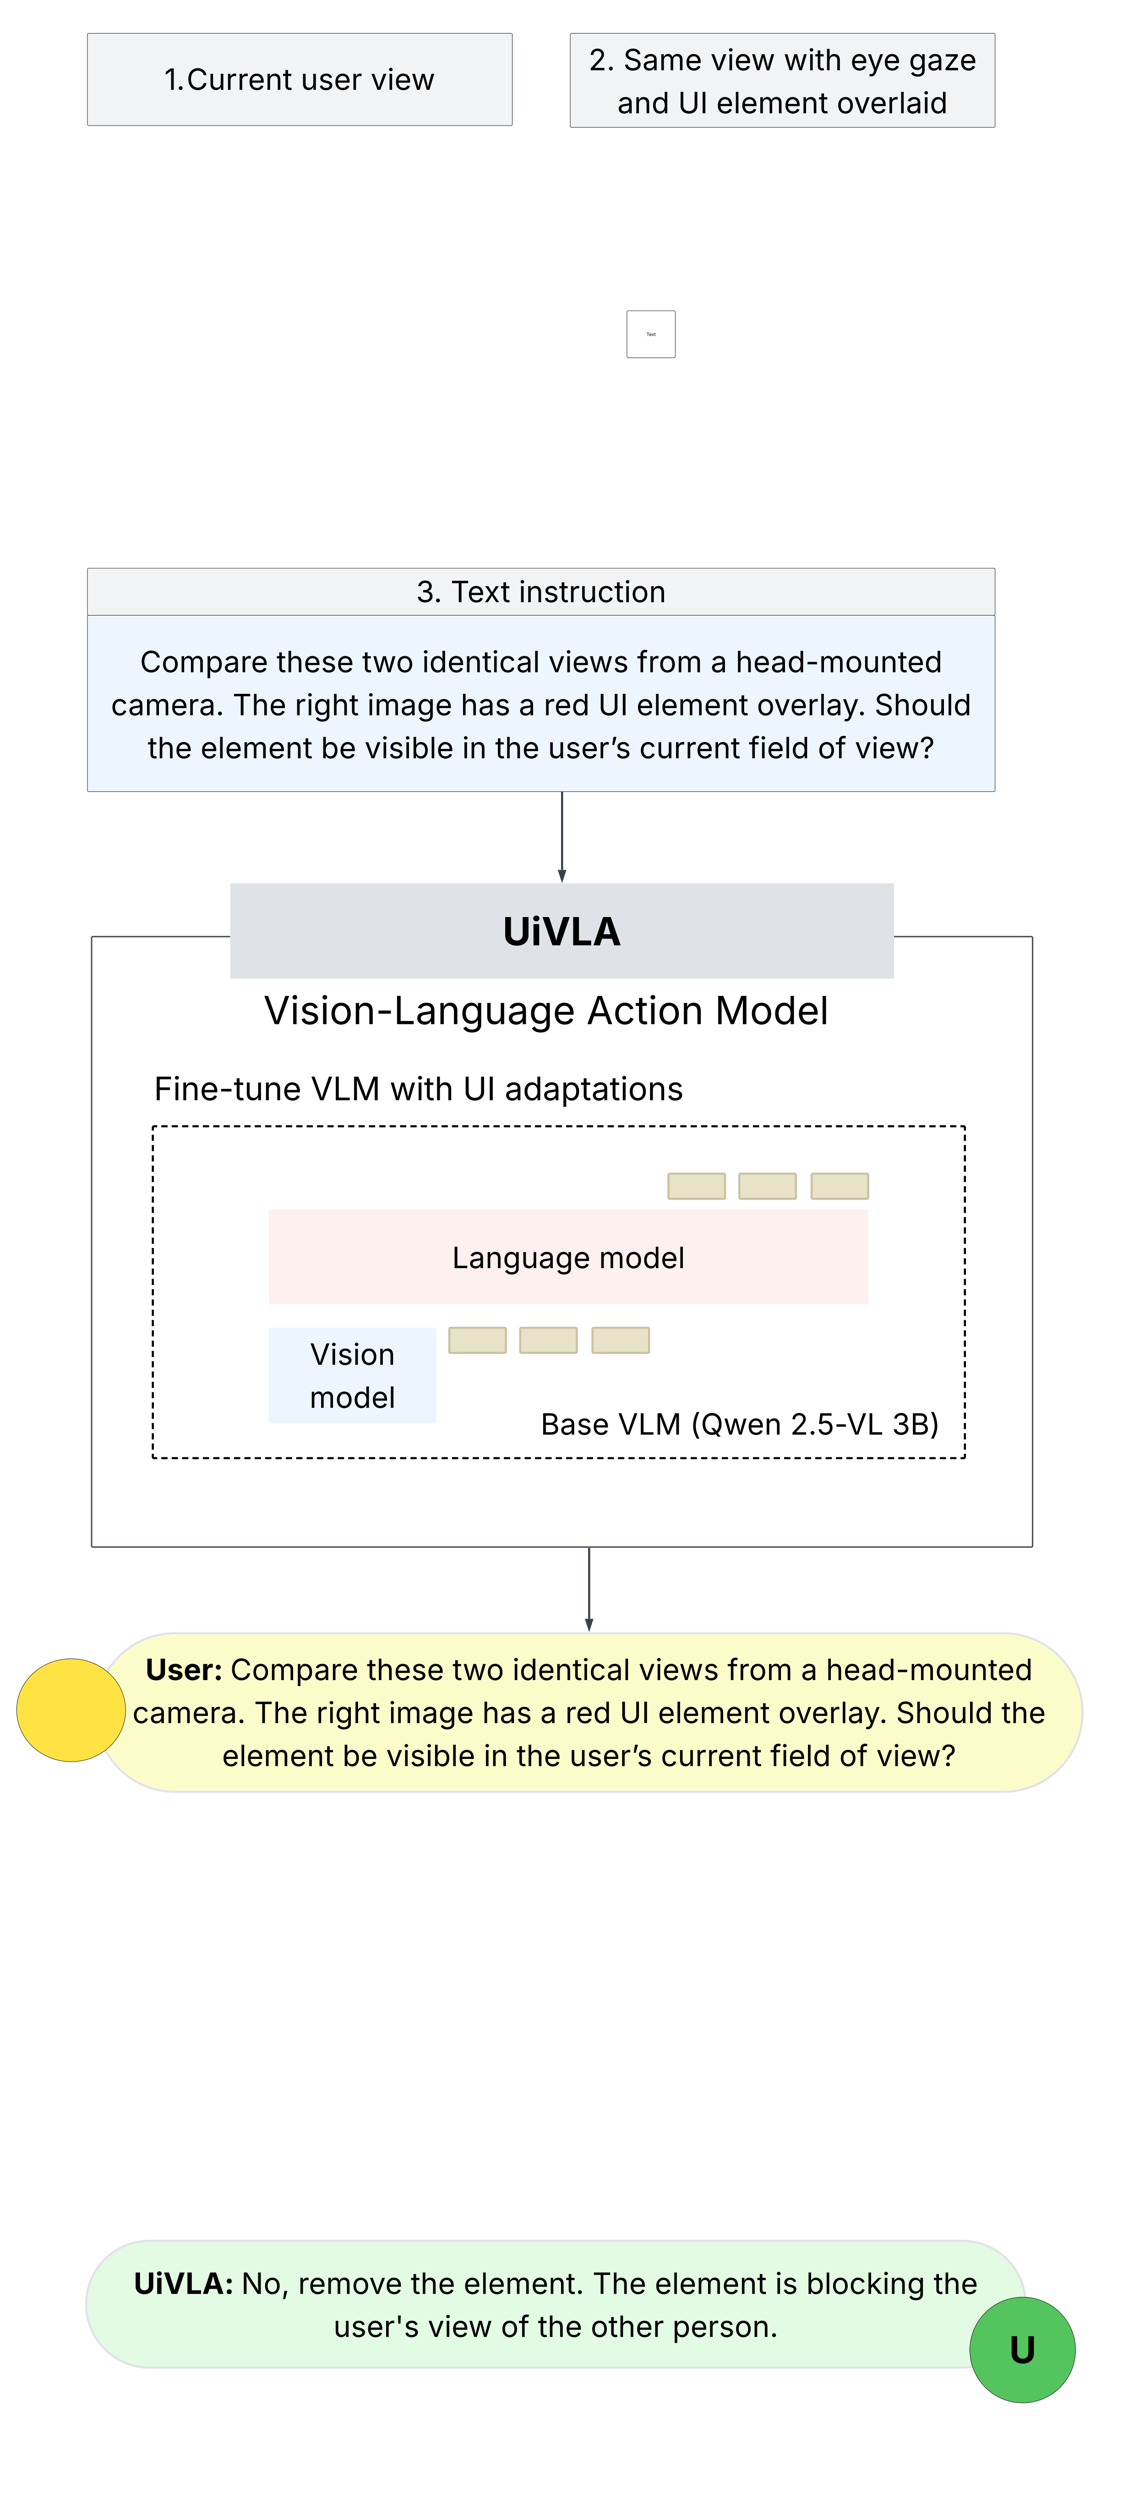 <svg xmlns="http://www.w3.org/2000/svg" xmlns:xlink="http://www.w3.org/1999/xlink" xmlns:lucid="lucid" width="5500" height="12000"><g transform="translate(10500 5000)" lucid:page-tab-id="0_0"><path d="M-10500-5000h5500V7000h-5500z" fill="#fff"/><path d="M-7488.35-3502.16a6 6 0 0 1 6-6h219.9a6 6 0 0 1 6 6v213.74a6 6 0 0 1-6 6h-219.9a6 6 0 0 1-6-6z" stroke="#000" stroke-width="2" fill="#fff"/><use xlink:href="#a" transform="matrix(1,0,0,1,-7483.351,-3503.155) translate(88.55 116.028)"/><path d="M-7760.85-4418.27a6 6 0 0 1 6-6H-5726a6 6 0 0 1 6 6v2028.86a6 6 0 0 1-6 6h-2028.85a6 6 0 0 1-6-6z" fill="url(#b)"/><path d="M-7760.85-4834a6 6 0 0 1 6-6H-5726a6 6 0 0 1 6 6v439.47a6 6 0 0 1-6 6h-2028.85a6 6 0 0 1-6-6z" stroke="#000" stroke-width="2" fill="#f2f3f5"/><use xlink:href="#c" transform="matrix(1,0,0,1,-7755.851,-4835) translate(82.722 172.309)"/><use xlink:href="#d" transform="matrix(1,0,0,1,-7755.851,-4835) translate(250.431 172.309)"/><use xlink:href="#e" transform="matrix(1,0,0,1,-7755.851,-4835) translate(669.042 172.309)"/><use xlink:href="#f" transform="matrix(1,0,0,1,-7755.851,-4835) translate(1020.153 172.309)"/><use xlink:href="#g" transform="matrix(1,0,0,1,-7755.851,-4835) translate(1341.611 172.309)"/><use xlink:href="#h" transform="matrix(1,0,0,1,-7755.851,-4835) translate(1621.819 172.309)"/><use xlink:href="#i" transform="matrix(1,0,0,1,-7755.851,-4835) translate(221.75 378.809)"/><use xlink:href="#j" transform="matrix(1,0,0,1,-7755.851,-4835) translate(512.722 378.809)"/><use xlink:href="#k" transform="matrix(1,0,0,1,-7755.851,-4835) translate(696.75 378.809)"/><use xlink:href="#l" transform="matrix(1,0,0,1,-7755.851,-4835) translate(1275.083 378.809)"/><path d="M-10080-4418.27a6 6 0 0 1 6-6h2028.85a6 6 0 0 1 6 6v2028.86a6 6 0 0 1-6 6H-10074a6 6 0 0 1-6-6z" fill="url(#m)"/><path d="M-10080-4834a6 6 0 0 1 6-6h2028.85a6 6 0 0 1 6 6v430.92a6 6 0 0 1-6 6H-10074a6 6 0 0 1-6-6z" stroke="#000" stroke-width="2" fill="#f2f3f5"/><use xlink:href="#n" transform="matrix(1,0,0,1,-10075,-4835) translate(364.597 266.325)"/><use xlink:href="#o" transform="matrix(1,0,0,1,-10075,-4835) translate(471.264 266.325)"/><use xlink:href="#p" transform="matrix(1,0,0,1,-10075,-4835) translate(1019.667 266.325)"/><use xlink:href="#q" transform="matrix(1,0,0,1,-10075,-4835) translate(1355.292 266.325)"/><path d="M-10080-2266.25a6 6 0 0 1 6-6h4348a6 6 0 0 1 6 6v213.74a6 6 0 0 1-6 6h-4348a6 6 0 0 1-6-6z" stroke="#000" stroke-width="2" fill="#f2f3f5"/><use xlink:href="#r" transform="matrix(1,0,0,1,-10075,-2267.248) translate(1573.889 158.028)"/><use xlink:href="#s" transform="matrix(1,0,0,1,-10075,-2267.248) translate(1739.514 158.028)"/><use xlink:href="#t" transform="matrix(1,0,0,1,-10075,-2267.248) translate(2066.875 158.028)"/><path d="M-10080-2040.5a6 6 0 0 1 6-6h4348a6 6 0 0 1 6 6v834.5a6 6 0 0 1-6 6h-4348a6 6 0 0 1-6-6z" stroke="#000" stroke-width="2" fill="#edf5ff"/><use xlink:href="#u" transform="matrix(1,0,0,1,-10075,-2041.512) translate(247.292 268.559)"/><use xlink:href="#v" transform="matrix(1,0,0,1,-10075,-2041.512) translate(903.472 268.559)"/><use xlink:href="#w" transform="matrix(1,0,0,1,-10075,-2041.512) translate(1315 268.559)"/><use xlink:href="#x" transform="matrix(1,0,0,1,-10075,-2041.512) translate(1602.708 268.559)"/><use xlink:href="#y" transform="matrix(1,0,0,1,-10075,-2041.512) translate(2209.097 268.559)"/><use xlink:href="#z" transform="matrix(1,0,0,1,-10075,-2041.512) translate(2635.278 268.559)"/><use xlink:href="#A" transform="matrix(1,0,0,1,-10075,-2041.512) translate(2988.958 268.559)"/><use xlink:href="#B" transform="matrix(1,0,0,1,-10075,-2041.512) translate(3108.819 268.559)"/><use xlink:href="#C" transform="matrix(1,0,0,1,-10075,-2041.512) translate(107.917 475.059)"/><use xlink:href="#D" transform="matrix(1,0,0,1,-10075,-2041.512) translate(692.292 475.059)"/><use xlink:href="#E" transform="matrix(1,0,0,1,-10075,-2041.512) translate(991.111 475.059)"/><use xlink:href="#F" transform="matrix(1,0,0,1,-10075,-2041.512) translate(1339.167 475.059)"/><use xlink:href="#G" transform="matrix(1,0,0,1,-10075,-2041.512) translate(1788.194 475.059)"/><use xlink:href="#A" transform="matrix(1,0,0,1,-10075,-2041.512) translate(2067.222 475.059)"/><use xlink:href="#H" transform="matrix(1,0,0,1,-10075,-2041.512) translate(2187.083 475.059)"/><use xlink:href="#I" transform="matrix(1,0,0,1,-10075,-2041.512) translate(2448.264 475.059)"/><use xlink:href="#J" transform="matrix(1,0,0,1,-10075,-2041.512) translate(2632.292 475.059)"/><use xlink:href="#K" transform="matrix(1,0,0,1,-10075,-2041.512) translate(3210.625 475.059)"/><use xlink:href="#L" transform="matrix(1,0,0,1,-10075,-2041.512) translate(3775.833 475.059)"/><use xlink:href="#M" transform="matrix(1,0,0,1,-10075,-2041.512) translate(284.826 681.559)"/><use xlink:href="#J" transform="matrix(1,0,0,1,-10075,-2041.512) translate(538.368 681.559)"/><use xlink:href="#N" transform="matrix(1,0,0,1,-10075,-2041.512) translate(1116.701 681.559)"/><use xlink:href="#O" transform="matrix(1,0,0,1,-10075,-2041.512) translate(1326.701 681.559)"/><use xlink:href="#P" transform="matrix(1,0,0,1,-10075,-2041.512) translate(1795.035 681.559)"/><use xlink:href="#M" transform="matrix(1,0,0,1,-10075,-2041.512) translate(1953.507 681.559)"/><use xlink:href="#Q" transform="matrix(1,0,0,1,-10075,-2041.512) translate(2207.049 681.559)"/><use xlink:href="#R" transform="matrix(1,0,0,1,-10075,-2041.512) translate(2646.146 681.559)"/><use xlink:href="#S" transform="matrix(1,0,0,1,-10075,-2041.512) translate(3171.91 681.559)"/><use xlink:href="#T" transform="matrix(1,0,0,1,-10075,-2041.512) translate(3503.438 681.559)"/><use xlink:href="#U" transform="matrix(1,0,0,1,-10075,-2041.512) translate(3681.354 681.559)"/><path d="M-7800-1194v370.02" stroke="#3a414a" stroke-width="10" fill="none"/><path d="M-7795.02-1193.87h-9.95v-5.13h9.95z" stroke="#3a414a" stroke-width=".05" fill="#3a414a"/><path d="M-7800-776.18l-13.9-42.8h27.8z" stroke="#3a414a" stroke-width="10" fill="#3a414a"/><path d="M-7670 2435v336.02" stroke="#3a414a" stroke-width="10" fill="none"/><path d="M-7665.02 2435.13h-9.95V2430h9.95z" stroke="#3a414a" stroke-width=".05" fill="#3a414a"/><path d="M-7670 2818.82l-13.9-42.8h27.8z" stroke="#3a414a" stroke-width="10" fill="#3a414a"/><path d="M-10060-497.94a6 6 0 0 1 6-6h4508a6 6 0 0 1 6 6V2420.5a6 6 0 0 1-6 6h-4508a6 6 0 0 1-6-6z" stroke="#4c535d" stroke-width="7" fill="#fff"/><path d="M-9765.9 412.5a6 6 0 0 1 6-6h3888.83a6 6 0 0 1 6 6v1581.24a6 6 0 0 1-6 6H-9759.9a6 6 0 0 1-6-6z" fill="#fff"/><path d="M-9725 406.5h29.92m19.95 0h29.9m19.95 0h29.92m19.94 0h29.9m19.96 0h29.9m19.95 0h29.9m19.95 0h29.9m19.96 0h29.92m19.94 0h29.92m19.94 0h29.9m19.96 0h29.9m19.95 0h29.92m19.94 0h29.9m19.95 0h29.9m19.95 0h29.92m19.94 0h29.9m19.96 0h29.9m19.95 0h29.92m19.93 0h29.9m19.96 0h29.9m19.94 0h29.92m19.94 0h29.9m19.96 0h29.9m19.95 0h29.93m19.94 0h29.9m19.96 0h29.9m19.95 0h29.92m19.94 0h29.9m19.96 0h29.9m19.95 0h29.92m19.94 0h29.92m19.95 0h29.9m19.95 0h29.92m19.94 0h29.9m19.96 0h29.9m19.95 0h29.9m19.95 0h29.9m19.96 0h29.92m19.94 0h29.92m19.94 0h29.9m19.96 0h29.9m19.95 0h29.92m19.94 0h29.9m19.95 0h29.9m19.95 0h29.92m19.94 0h29.9m19.96 0h29.9m19.95 0h29.92m19.93 0h29.9m19.96 0h29.9m19.94 0h29.92m19.94 0h29.9m19.96 0h29.9m19.95 0h29.93m19.94 0h29.9m19.96 0h29.9m19.95 0h29.92m19.94 0h29.9m19.96 0h29.9m19.95 0h29.92m19.94 0h29.93m19.94 0h29.9m19.95 0h29.92m19.94 0h29.92m19.94 0h29.9m19.95 0h29.9m19.95 0h29.9m19.96 0h29.92m19.94 0h29.92m19.94 0h29.9m19.96 0h29.9m19.95 0h29.92m19.94 0h29.9m19.95 0h29.9m19.95 0h29.92m19.94 0h29.9m19.96 0h29.9m19.95 0h14.96a6 6 0 0 1 6 6v14.8m0 19.78v29.65m0 19.76v29.64m0 19.77v29.65m0 19.77v29.65m0 19.76v29.65m0 19.77v29.65m0 19.76v29.65m0 19.78v29.65m0 19.76v29.64m0 19.77v29.65m0 19.77v29.65m0 19.76v29.65m0 19.77v29.65m0 19.76v29.65m0 19.78v29.64m0 19.77v29.64m0 19.76v29.65m0 19.77v29.65m0 19.76v29.65m0 19.77v29.65m0 19.76V1465m0 19.78v29.64m0 19.77v29.64m0 19.76v29.65m0 19.77v29.65m0 19.76v29.65m0 19.77v29.64m0 19.76v29.65m0 19.77v29.65m0 19.77v29.64m0 19.76v29.65m0 19.77v14.82a6 6 0 0 1-6 6h-14.96m-19.94 0h-29.9m-19.95 0h-29.92m-19.94 0h-29.92m-19.94 0h-29.9m-19.96 0h-29.9m-19.95 0h-29.92m-19.94 0h-29.92m-19.94 0h-29.92m-19.94 0h-29.92m-19.94 0h-29.9m-19.95 0h-29.92m-19.94 0h-29.9m-19.95 0h-29.9m-19.95 0h-29.92m-19.94 0h-29.92m-19.94 0h-29.9m-19.95 0h-29.92m-19.93 0h-29.92m-19.94 0h-29.9m-19.94 0h-29.92m-19.94 0h-29.92m-19.94 0h-29.9m-19.95 0h-29.93m-19.94 0h-29.92m-19.93 0h-29.9m-19.95 0h-29.92m-19.94 0h-29.92m-19.94 0h-29.9m-19.96 0h-29.9m-19.95 0h-29.93m-19.94 0h-29.9m-19.96 0h-29.9m-19.95 0h-29.92m-19.94 0h-29.9m-19.96 0h-29.9m-19.95 0h-29.92m-19.94 0h-29.92m-19.95 0h-29.9m-19.95 0h-29.92m-19.94 0h-29.9m-19.96 0h-29.9m-19.95 0h-29.9m-19.95 0h-29.9m-19.96 0h-29.92m-19.94 0h-29.92m-19.94 0h-29.9m-19.96 0h-29.9m-19.95 0h-29.92m-19.94 0h-29.9m-19.95 0h-29.9m-19.95 0h-29.92m-19.94 0h-29.9m-19.96 0h-29.9m-19.95 0h-29.92m-19.93 0h-29.9m-19.96 0h-29.9m-19.94 0h-29.92m-19.94 0h-29.9m-19.96 0h-29.9m-19.95 0h-29.93m-19.94 0h-29.9m-19.96 0h-29.9m-19.95 0H-9027m-19.94 0h-29.9m-19.96 0h-29.9m-19.95 0h-29.92m-19.94 0h-29.92m-19.95 0h-29.9m-19.95 0h-29.92m-19.94 0h-29.9m-19.96 0h-29.9m-19.95 0h-29.9m-19.95 0h-29.9m-19.96 0h-29.92m-19.94 0h-29.92m-19.94 0h-29.9m-19.96 0h-29.9m-19.95 0h-14.96a6 6 0 0 1-6-6v-14.82m0-19.77v-29.65m0-19.76v-29.65m0-19.78v-29.64m0-19.77v-29.64m0-19.77v-29.65m0-19.77v-29.65m0-19.76v-29.65m0-19.77v-29.65m0-19.76v-29.65m0-19.78v-29.64m0-19.77v-29.64m0-19.76v-29.65m0-19.77v-29.65m0-19.76v-29.65m0-19.77v-29.64m0-19.76v-29.65m0-19.77v-29.65m0-19.77v-29.64m0-19.76v-29.65m0-19.77v-29.65m0-19.76v-29.65m0-19.77V891.8m0-19.76V842.4m0-19.77v-29.65m0-19.77v-29.64m0-19.76v-29.65m0-19.77v-29.64m0-19.77v-29.65m0-19.77V545.9m0-19.76V496.5m0-19.77v-29.65m0-19.77v-14.8a6 6 0 0 1 6-6h14.97" stroke="#000" stroke-width="10" fill="none"/><path d="M-9208.63 810.8a6 6 0 0 1 6-6h2867.18a6 6 0 0 1 6 6v445.85a6 6 0 0 1-6 6h-2867.18a6 6 0 0 1-6-6z" stroke="#000" stroke-opacity="0" stroke-width="2" fill="#fff0f0"/><g><use xlink:href="#V" transform="matrix(1,0,0,1,-9203.63,809.802) translate(875.035 277.778)"/><use xlink:href="#W" transform="matrix(1,0,0,1,-9203.63,809.802) translate(1580.66 277.778)"/></g><path d="M-9208.63 1379.82a6 6 0 0 1 6-6h792.93a6 6 0 0 1 6 6v445.85a6 6 0 0 1-6 6h-792.93a6 6 0 0 1-6-6z" stroke="#000" stroke-opacity="0" stroke-width="2" fill="#edf5ff"/><g><use xlink:href="#X" transform="matrix(1,0,0,1,-9203.63,1378.821) translate(191.806 172.778)"/><use xlink:href="#Y" transform="matrix(1,0,0,1,-9203.63,1378.821) translate(190.347 379.278)"/></g><path d="M-7289.18 640.1a6 6 0 0 1 6-6h259.94a6 6 0 0 1 6 6v108.75a6 6 0 0 1-6 6h-259.94a6 6 0 0 1-6-6zM-6948.63 640.1a6 6 0 0 1 6-6h259.94a6 6 0 0 1 6 6v108.75a6 6 0 0 1-6 6h-259.93a6 6 0 0 1-6-6zM-6601.4 640.1a6 6 0 0 1 6-6h259.95a6 6 0 0 1 6 6v108.75a6 6 0 0 1-6 6h-259.94a6 6 0 0 1-6-6zM-8341.78 1379.82a6 6 0 0 1 6-6h259.94a6 6 0 0 1 6 6v108.75a6 6 0 0 1-6 6h-259.94a6 6 0 0 1-6-6zM-8001.23 1379.82a6 6 0 0 1 6-6h259.93a6 6 0 0 1 6 6v108.75a6 6 0 0 1-6 6h-259.93a6 6 0 0 1-6-6zM-7654 1379.82a6 6 0 0 1 6-6h259.94a6 6 0 0 1 6 6v108.75a6 6 0 0 1-6 6H-7648a6 6 0 0 1-6-6z" stroke="#cbc2a3" stroke-width="10" fill="#e8e2c8"/><path d="M-9394.38-754a6 6 0 0 1 6-6h3176.76a6 6 0 0 1 6 6v445.85a6 6 0 0 1-6 6h-3176.76a6 6 0 0 1-6-6z" stroke="#000" stroke-opacity="0" stroke-width="2" fill="#dfe3e8"/><g><use xlink:href="#Z" transform="matrix(1,0,0,1,-9389.384,-755) translate(1303.758 292.833)"/></g><path d="M-9240-267.5a6 6 0 0 1 6-6h3007.88a6 6 0 0 1 6 6v231.74a6 6 0 0 1-6 6H-9234a6 6 0 0 1-6-6z" fill="none"/><g><use xlink:href="#aa" transform="matrix(1,0,0,1,-9235,-268.495) translate(0 184.904)"/><use xlink:href="#ab" transform="matrix(1,0,0,1,-9235,-268.495) translate(1551.94 184.904)"/><use xlink:href="#ac" transform="matrix(1,0,0,1,-9235,-268.495) translate(2168.359 184.904)"/></g><path d="M-9765.9 127.98a6 6 0 0 1 6-6h2817.8a6 6 0 0 1 6 6v193.5a6 6 0 0 1-6 6h-2817.8a6 6 0 0 1-6-6z" fill="none"/><g><use xlink:href="#ad" transform="matrix(1,0,0,1,-9760.89,126.979) translate(0 154.586)"/><use xlink:href="#ae" transform="matrix(1,0,0,1,-9760.89,126.979) translate(752.865 154.586)"/><use xlink:href="#af" transform="matrix(1,0,0,1,-9760.89,126.979) translate(1132.411 154.586)"/><use xlink:href="#ag" transform="matrix(1,0,0,1,-9760.89,126.979) translate(1484.006 154.586)"/><use xlink:href="#ah" transform="matrix(1,0,0,1,-9760.89,126.979) translate(1685.286 154.586)"/></g><path d="M-7908.36 1749.68a6 6 0 0 1 6-6h1954.9a6 6 0 0 1 6 6v170.1a6 6 0 0 1-6 6h-1954.9a6 6 0 0 1-6-6z" fill="none"/><g><use xlink:href="#ai" transform="matrix(1,0,0,1,-7903.356,1748.683) translate(0 138.236)"/><use xlink:href="#aj" transform="matrix(1,0,0,1,-7903.356,1748.683) translate(370.903 138.236)"/><use xlink:href="#ak" transform="matrix(1,0,0,1,-7903.356,1748.683) translate(717.917 138.236)"/><use xlink:href="#al" transform="matrix(1,0,0,1,-7903.356,1748.683) translate(1199.306 138.236)"/><use xlink:href="#am" transform="matrix(1,0,0,1,-7903.356,1748.683) translate(1688.194 138.236)"/></g><path d="M-7759.33 3692.17a6 6 0 0 1 6-6h1973.68a6 6 0 0 1 6 6v1973.7a6 6 0 0 1-6 6h-1973.68a6 6 0 0 1-6-6z" fill="url(#an)"/><path d="M-5878 5756.48c168.23 0 304.6 136.38 304.6 304.62s-136.37 304.62-304.6 304.62h-3903.7c-168.23 0-304.6-136.38-304.6-304.62s136.37-304.62 304.6-304.62z" stroke="#dfe3e8" stroke-width="10" fill="#e3fae3"/><g><use xlink:href="#ao" transform="matrix(1,0,0,1,-10081.31,5761.477) translate(223.449 250.278)"/><use xlink:href="#ap" transform="matrix(1,0,0,1,-10081.31,5761.477) translate(740.047 250.278)"/><use xlink:href="#aq" transform="matrix(1,0,0,1,-10081.31,5761.477) translate(1013.449 250.278)"/><use xlink:href="#M" transform="matrix(1,0,0,1,-10081.31,5761.477) translate(1554.699 250.278)"/><use xlink:href="#ar" transform="matrix(1,0,0,1,-10081.31,5761.477) translate(1808.241 250.278)"/><use xlink:href="#D" transform="matrix(1,0,0,1,-10081.31,5761.477) translate(2427.547 250.278)"/><use xlink:href="#J" transform="matrix(1,0,0,1,-10081.31,5761.477) translate(2726.366 250.278)"/><use xlink:href="#as" transform="matrix(1,0,0,1,-10081.31,5761.477) translate(3304.699 250.278)"/><use xlink:href="#at" transform="matrix(1,0,0,1,-10081.31,5761.477) translate(3454.213 250.278)"/><use xlink:href="#au" transform="matrix(1,0,0,1,-10081.31,5761.477) translate(4066.019 250.278)"/><use xlink:href="#av" transform="matrix(1,0,0,1,-10081.31,5761.477) translate(1182.929 456.778)"/><use xlink:href="#aw" transform="matrix(1,0,0,1,-10081.31,5761.477) translate(1636.262 456.778)"/><use xlink:href="#T" transform="matrix(1,0,0,1,-10081.31,5761.477) translate(1987.373 456.778)"/><use xlink:href="#M" transform="matrix(1,0,0,1,-10081.31,5761.477) translate(2165.29 456.778)"/><use xlink:href="#ax" transform="matrix(1,0,0,1,-10081.31,5761.477) translate(2418.831 456.778)"/><use xlink:href="#ay" transform="matrix(1,0,0,1,-10081.31,5761.477) translate(2811.193 456.778)"/></g><path d="M-9987.6 3692.17a6 6 0 0 1 6-6h1973.7a6 6 0 0 1 6 6v1973.7a6 6 0 0 1-6 6h-1973.7a6 6 0 0 1-6-6z" fill="url(#az)"/><path d="M-5680.78 2840c210.3 0 380.78 170.48 380.78 380.78 0 210.3-170.48 380.78-380.78 380.78h-3978.44c-210.3 0-380.78-170.48-380.78-380.78 0-210.3 170.48-380.78 380.78-380.78z" stroke="#dfe3e8" stroke-width="10" fill="#fcfcca"/><g><use xlink:href="#aA" transform="matrix(1,0,0,1,-10035,2845) translate(233.512 220.028)"/><use xlink:href="#aB" transform="matrix(1,0,0,1,-10035,2845) translate(641.081 220.028)"/><use xlink:href="#aC" transform="matrix(1,0,0,1,-10035,2845) translate(1297.262 220.028)"/><use xlink:href="#aD" transform="matrix(1,0,0,1,-10035,2845) translate(1708.79 220.028)"/><use xlink:href="#aE" transform="matrix(1,0,0,1,-10035,2845) translate(1996.498 220.028)"/><use xlink:href="#aF" transform="matrix(1,0,0,1,-10035,2845) translate(2602.887 220.028)"/><use xlink:href="#aG" transform="matrix(1,0,0,1,-10035,2845) translate(3029.068 220.028)"/><use xlink:href="#aH" transform="matrix(1,0,0,1,-10035,2845) translate(3382.748 220.028)"/><use xlink:href="#aI" transform="matrix(1,0,0,1,-10035,2845) translate(3502.609 220.028)"/><use xlink:href="#aJ" transform="matrix(1,0,0,1,-10035,2845) translate(171.151 426.528)"/><use xlink:href="#aK" transform="matrix(1,0,0,1,-10035,2845) translate(755.526 426.528)"/><use xlink:href="#aL" transform="matrix(1,0,0,1,-10035,2845) translate(1054.345 426.528)"/><use xlink:href="#aM" transform="matrix(1,0,0,1,-10035,2845) translate(1402.401 426.528)"/><use xlink:href="#aN" transform="matrix(1,0,0,1,-10035,2845) translate(1851.429 426.528)"/><use xlink:href="#aH" transform="matrix(1,0,0,1,-10035,2845) translate(2130.456 426.528)"/><use xlink:href="#aO" transform="matrix(1,0,0,1,-10035,2845) translate(2250.317 426.528)"/><use xlink:href="#j" transform="matrix(1,0,0,1,-10035,2845) translate(2511.498 426.528)"/><use xlink:href="#k" transform="matrix(1,0,0,1,-10035,2845) translate(2695.526 426.528)"/><use xlink:href="#aP" transform="matrix(1,0,0,1,-10035,2845) translate(3273.859 426.528)"/><use xlink:href="#aQ" transform="matrix(1,0,0,1,-10035,2845) translate(3839.068 426.528)"/><use xlink:href="#aR" transform="matrix(1,0,0,1,-10035,2845) translate(4345.318 426.528)"/><use xlink:href="#k" transform="matrix(1,0,0,1,-10035,2845) translate(601.602 633.028)"/><use xlink:href="#aS" transform="matrix(1,0,0,1,-10035,2845) translate(1179.936 633.028)"/><use xlink:href="#aT" transform="matrix(1,0,0,1,-10035,2845) translate(1389.936 633.028)"/><use xlink:href="#aU" transform="matrix(1,0,0,1,-10035,2845) translate(1858.269 633.028)"/><use xlink:href="#aV" transform="matrix(1,0,0,1,-10035,2845) translate(2016.741 633.028)"/><use xlink:href="#aW" transform="matrix(1,0,0,1,-10035,2845) translate(2270.283 633.028)"/><use xlink:href="#aX" transform="matrix(1,0,0,1,-10035,2845) translate(2709.38 633.028)"/><use xlink:href="#aY" transform="matrix(1,0,0,1,-10035,2845) translate(3235.144 633.028)"/><use xlink:href="#aZ" transform="matrix(1,0,0,1,-10035,2845) translate(3566.672 633.028)"/><use xlink:href="#ba" transform="matrix(1,0,0,1,-10035,2845) translate(3744.588 633.028)"/></g><path d="M-9896.5 3209.7c0 136.45-117.2 247.06-261.75 247.06-144.56 0-261.75-110.6-261.75-247.06 0-136.44 117.2-247.05 261.75-247.05 144.56 0 261.75 110.6 261.75 247.05z" stroke="#000" stroke-width="2" fill="#ffe342"/><path d="M-10349.5 3019.06h366.7v366.68h-366.7z" fill="url(#bb)"/><path d="M-5333.64 6281.1c0 140.2-113.65 253.86-253.85 253.86s-253.84-113.66-253.84-253.86c0-140.2 113.65-253.85 253.85-253.85s253.86 113.66 253.86 253.85z" stroke="#000" stroke-width="2" fill="#54c45e"/><g><use xlink:href="#bc" transform="matrix(1,0,0,1,-5836.341,6032.253) translate(183.944 312.285)"/></g><defs><path d="M98-1322v-168h1126v168H757V0H567v-1322H98" id="bd"/><path d="M628 24c-324 0-524-230-524-574 0-343 198-582 503-582 237 0 487 146 487 559v75H286c9 234 145 362 343 362 132 0 231-58 273-172l174 48C1024-91 857 24 628 24zM287-650h624c-17-190-120-322-304-322-192 0-309 151-320 322" id="be"/><path d="M65 0l393-574-370-544h210c88 136 192 297 267 435 67-142 176-302 264-435h206L661-564 1053 0H844c-94-144-206-310-287-458C484-308 366-142 273 0H65" id="bf"/><path d="M598-1118v154H368v674c0 100 37 144 132 144 23 0 62-6 92-12L629-6c-37 13-88 20-134 20-193 0-307-107-307-290v-688H20v-154h168v-266h180v266h230" id="bg"/><g id="a"><use transform="matrix(0.011,0,0,0.011,0,0)" xlink:href="#bd"/><use transform="matrix(0.011,0,0,0.011,12.609,0)" xlink:href="#be"/><use transform="matrix(0.011,0,0,0.011,25.065,0)" xlink:href="#bf"/><use transform="matrix(0.011,0,0,0.011,37.63,0)" xlink:href="#bg"/></g><image width="10" height="10" id="bh" xlink:href="https://images.lucid.app/images/048cc215-ea2b-4dd7-aad1-a2e7e53f4377/content" preserveAspectRatio="none"/><pattern id="b" patternUnits="userSpaceOnUse" x="-7760.85" y="-4424.27" width="2040.85" height="2040.85"><use xlink:href="#bh" transform="translate(0, 0) scale(204.085,204.085)"/></pattern><path d="M154 0v-137l495-537c165-179 249-281 249-418 0-156-121-253-280-253-170 0-278 110-278 278H158c0-264 200-443 465-443 266 0 455 183 455 416 0 161-73 288-336 568L416-179v12h687V0H154" id="bi"/><path d="M295 13c-75 0-135-60-135-135s60-135 135-135 135 60 135 135S370 13 295 13" id="bj"/><g id="c"><use transform="matrix(0.069,0,0,0.069,0,0)" xlink:href="#bi"/><use transform="matrix(0.069,0,0,0.069,86.736,0)" xlink:href="#bj"/></g><path d="M657 26c-323 0-524-166-541-416h195c15 169 171 246 346 246 202 0 356-106 356-265 5-203-294-238-475-293-239-73-380-191-380-389 0-252 224-419 512-419 294 0 499 171 508 396H992c-17-145-151-228-328-228-193 0-321 102-321 242 0 156 175 211 284 241l149 41c160 44 422 134 422 412 0 244-197 432-541 432" id="bk"/><path d="M471 26C259 26 90-98 90-318c0-256 228-303 435-329 202-27 287-16 287-108 0-139-79-219-234-219-161 0-248 86-283 164l-173-57c86-203 278-265 451-265 150 0 419 46 419 395V0H815v-152h-12C765-73 660 26 471 26zm31-159c199 0 310-134 310-271v-155c-30 35-226 55-295 64-131 17-246 59-246 186 0 116 97 176 231 176" id="bl"/><path d="M158 0v-1118h175l1 205c55-151 181-225 313-225 147 0 245 90 285 228 53-141 190-228 352-228 194 0 352 125 352 384V0h-181v-749c0-161-105-225-225-225-151 0-243 103-243 244V0H807v-767c0-124-93-207-219-207-131 0-250 92-250 270V0H158" id="bm"/><g id="d"><use transform="matrix(0.069,0,0,0.069,0,0)" xlink:href="#bk"/><use transform="matrix(0.069,0,0,0.069,91.25,0)" xlink:href="#bl"/><use transform="matrix(0.069,0,0,0.069,171.111,0)" xlink:href="#bm"/><use transform="matrix(0.069,0,0,0.069,295.694,0)" xlink:href="#be"/></g><path d="M481 0L54-1118h197c107 314 236 620 325 951 87-331 217-637 324-951h197L670 0H481" id="bn"/><path d="M158 0v-1118h180V0H158zm91-1301c-68 0-125-53-125-119s57-119 125-119c69 0 126 53 126 119s-57 119-126 119" id="bo"/><path d="M409 0L70-1118h191c89 329 165 560 243 925 75-353 154-601 240-925h192c85 325 161 564 235 922 77-354 157-598 244-922h191L1267 0h-179c-86-307-176-590-250-913C763-588 675-308 588 0H409" id="bp"/><g id="e"><use transform="matrix(0.069,0,0,0.069,0,0)" xlink:href="#bn"/><use transform="matrix(0.069,0,0,0.069,79.931,0)" xlink:href="#bo"/><use transform="matrix(0.069,0,0,0.069,114.375,0)" xlink:href="#be"/><use transform="matrix(0.069,0,0,0.069,194.722,0)" xlink:href="#bp"/></g><path d="M338-670V0H158v-1490h180v566c73-149 190-208 336-208 226 0 379 139 379 422V0H872v-695c0-172-96-275-252-275-161 0-282 109-282 300" id="bq"/><g id="f"><use transform="matrix(0.069,0,0,0.069,0,0)" xlink:href="#bp"/><use transform="matrix(0.069,0,0,0.069,116.389,0)" xlink:href="#bo"/><use transform="matrix(0.069,0,0,0.069,150.833,0)" xlink:href="#bg"/><use transform="matrix(0.069,0,0,0.069,197.361,0)" xlink:href="#bq"/></g><path d="M140 405l46-156c120 36 205 19 263-150l32-93L54-1118h197c107 313 237 620 324 950 87-331 219-637 326-950h196L606 167c-68 178-176 259-334 259-64 0-113-12-132-21" id="br"/><g id="g"><use transform="matrix(0.069,0,0,0.069,0,0)" xlink:href="#be"/><use transform="matrix(0.069,0,0,0.069,80.139,0)" xlink:href="#br"/><use transform="matrix(0.069,0,0,0.069,157.292,0)" xlink:href="#be"/></g><path d="M611 442c-248 0-391-105-460-228l146-94c47 65 117 165 314 165 178 0 307-82 307-266v-224h-17C863-141 792-18 576-18c-268 0-472-195-472-546 0-346 197-568 476-568 216 0 288 133 326 193h17v-179h175V29c0 289-215 413-487 413zm-5-620c203 0 314-146 314-390 0-237-108-403-314-403-213 0-319 180-319 403 0 230 109 390 319 390" id="bs"/><path d="M126 0v-134l627-806v-11H146v-167h839v143L376-178v11h629V0H126" id="bt"/><g id="h"><use transform="matrix(0.069,0,0,0.069,0,0)" xlink:href="#bs"/><use transform="matrix(0.069,0,0,0.069,87.222,0)" xlink:href="#bl"/><use transform="matrix(0.069,0,0,0.069,167.083,0)" xlink:href="#bt"/><use transform="matrix(0.069,0,0,0.069,243.542,0)" xlink:href="#be"/></g><path d="M338-670V0H158v-1118h173l1 207c72-158 192-221 342-221 226 0 378 139 378 422V0H872v-695c0-172-96-275-252-275-161 0-282 109-282 300" id="bu"/><path d="M577 24c-279 0-473-224-473-580 0-354 195-576 474-576 218 0 287 134 324 193h14v-551h180V0H922v-173h-20C865-111 790 24 577 24zm27-161c203 0 314-172 314-421 0-247-108-413-314-413-212 0-317 181-317 413 0 235 108 421 317 421" id="bv"/><g id="i"><use transform="matrix(0.069,0,0,0.069,0,0)" xlink:href="#bl"/><use transform="matrix(0.069,0,0,0.069,79.861,0)" xlink:href="#bu"/><use transform="matrix(0.069,0,0,0.069,163.889,0)" xlink:href="#bv"/></g><path d="M763 24c-353 0-583-224-583-531v-983h190v968c0 214 149 370 393 370 243 0 391-156 391-370v-968h190v983c0 307-230 531-581 531" id="bw"/><path d="M370-1490V0H180v-1490h190" id="bx"/><g id="j"><use transform="matrix(0.069,0,0,0.069,0,0)" xlink:href="#bw"/><use transform="matrix(0.069,0,0,0.069,105.833,0)" xlink:href="#bx"/></g><path d="M338-1490V0H158v-1490h180" id="by"/><g id="k"><use transform="matrix(0.069,0,0,0.069,0,0)" xlink:href="#be"/><use transform="matrix(0.069,0,0,0.069,82.917,0)" xlink:href="#by"/><use transform="matrix(0.069,0,0,0.069,117.361,0)" xlink:href="#be"/><use transform="matrix(0.069,0,0,0.069,200.278,0)" xlink:href="#bm"/><use transform="matrix(0.069,0,0,0.069,324.861,0)" xlink:href="#be"/><use transform="matrix(0.069,0,0,0.069,407.778,0)" xlink:href="#bu"/><use transform="matrix(0.069,0,0,0.069,491.806,0)" xlink:href="#bg"/></g><path d="M613 24c-304 0-509-231-509-576 0-350 205-580 509-580 305 0 511 230 511 580 0 345-206 576-511 576zm0-161c226 0 329-195 329-415 0-222-103-419-329-419-223 0-326 196-326 419 0 220 103 415 326 415" id="bz"/><path d="M158 0v-1118h174v172h12c41-113 157-188 290-188 26 0 70 2 91 3v181c-11-2-60-10-108-10-161 0-279 109-279 260V0H158" id="bA"/><g id="l"><use transform="matrix(0.069,0,0,0.069,0,0)" xlink:href="#bz"/><use transform="matrix(0.069,0,0,0.069,82.5,0)" xlink:href="#bn"/><use transform="matrix(0.069,0,0,0.069,159.653,0)" xlink:href="#be"/><use transform="matrix(0.069,0,0,0.069,242.569,0)" xlink:href="#bA"/><use transform="matrix(0.069,0,0,0.069,298.333,0)" xlink:href="#by"/><use transform="matrix(0.069,0,0,0.069,332.778,0)" xlink:href="#bl"/><use transform="matrix(0.069,0,0,0.069,412.639,0)" xlink:href="#bo"/><use transform="matrix(0.069,0,0,0.069,447.083,0)" xlink:href="#bv"/></g><image width="10" height="10" id="bB" xlink:href="https://images.lucid.app/images/1dcdc5f8-f735-420e-afea-b0cb65e8bf0b/content" preserveAspectRatio="none"/><pattern id="m" patternUnits="userSpaceOnUse" x="-10080" y="-4424.27" width="2040.85" height="2040.85"><use xlink:href="#bB" transform="translate(0, 0) scale(204.085,204.085)"/></pattern><path d="M653-1490V0H466v-1314h-10L96-1047v-204l324-239h233" id="bC"/><g id="n"><use transform="matrix(0.069,0,0,0.069,0,0)" xlink:href="#bC"/><use transform="matrix(0.069,0,0,0.069,57.847,0)" xlink:href="#bj"/></g><path d="M783 20c-382 0-661-292-661-764 0-473 279-766 661-766 302 0 548 182 601 489h-190c-42-204-217-313-411-313-268 0-476 208-476 590 0 381 209 588 476 588 195 0 369-110 411-313h190c-52 303-296 489-601 489" id="bD"/><path d="M537 14c-226 0-379-139-379-422v-710h180v695c0 172 97 275 253 275 160 0 281-109 281-300v-670h181V0H879v-209C806-46 684 14 537 14" id="bE"/><g id="o"><use transform="matrix(0.069,0,0,0.069,0,0)" xlink:href="#bD"/><use transform="matrix(0.069,0,0,0.069,103.889,0)" xlink:href="#bE"/><use transform="matrix(0.069,0,0,0.069,187.986,0)" xlink:href="#bA"/><use transform="matrix(0.069,0,0,0.069,243.75,0)" xlink:href="#bA"/><use transform="matrix(0.069,0,0,0.069,294.931,0)" xlink:href="#be"/><use transform="matrix(0.069,0,0,0.069,377.847,0)" xlink:href="#bu"/><use transform="matrix(0.069,0,0,0.069,461.875,0)" xlink:href="#bg"/></g><path d="M538 24C308 24 148-78 108-271l171-41c32 123 123 178 257 178 156 0 256-77 256-169 0-77-54-128-164-154l-186-44c-203-48-300-148-300-305 0-192 176-326 414-326 230 0 351 112 402 269l-163 42c-31-80-94-158-238-158-133 0-233 69-233 162 0 83 57 129 188 160l169 40c203 48 298 149 298 302 0 196-179 339-441 339" id="bF"/><g id="p"><use transform="matrix(0.069,0,0,0.069,0,0)" xlink:href="#bE"/><use transform="matrix(0.069,0,0,0.069,84.097,0)" xlink:href="#bF"/><use transform="matrix(0.069,0,0,0.069,159.167,0)" xlink:href="#be"/><use transform="matrix(0.069,0,0,0.069,242.083,0)" xlink:href="#bA"/></g><g id="q"><use transform="matrix(0.069,0,0,0.069,0,0)" xlink:href="#bn"/><use transform="matrix(0.069,0,0,0.069,79.931,0)" xlink:href="#bo"/><use transform="matrix(0.069,0,0,0.069,114.375,0)" xlink:href="#be"/><use transform="matrix(0.069,0,0,0.069,194.722,0)" xlink:href="#bp"/></g><path d="M635 20c-292 0-500-160-510-396h192c11 142 145 229 315 229 187 0 323-105 323-260 0-161-125-274-346-274H488v-165h121c174 0 294-100 294-254 0-148-104-245-266-245-152 0-291 85-297 230H157c8-234 222-395 484-395 278 0 448 188 448 400 0 168-95 291-247 336v12c190 31 301 169 301 357 0 244-216 425-508 425" id="bG"/><g id="r"><use transform="matrix(0.069,0,0,0.069,0,0)" xlink:href="#bG"/><use transform="matrix(0.069,0,0,0.069,84.653,0)" xlink:href="#bj"/></g><g id="s"><use transform="matrix(0.069,0,0,0.069,0,0)" xlink:href="#bd"/><use transform="matrix(0.069,0,0,0.069,80.694,0)" xlink:href="#be"/><use transform="matrix(0.069,0,0,0.069,160.417,0)" xlink:href="#bf"/><use transform="matrix(0.069,0,0,0.069,240.833,0)" xlink:href="#bg"/></g><path d="M613 24c-304 0-509-231-509-576 0-350 205-580 509-580 216 0 392 114 453 309l-173 49c-33-115-133-197-280-197-223 0-326 196-326 419 0 220 103 415 326 415 150 0 252-85 285-206l172 49C1010-95 832 24 613 24" id="bH"/><g id="t"><use transform="matrix(0.069,0,0,0.069,0,0)" xlink:href="#bo"/><use transform="matrix(0.069,0,0,0.069,34.444,0)" xlink:href="#bu"/><use transform="matrix(0.069,0,0,0.069,118.472,0)" xlink:href="#bF"/><use transform="matrix(0.069,0,0,0.069,193.542,0)" xlink:href="#bg"/><use transform="matrix(0.069,0,0,0.069,240.069,0)" xlink:href="#bA"/><use transform="matrix(0.069,0,0,0.069,293.611,0)" xlink:href="#bE"/><use transform="matrix(0.069,0,0,0.069,377.708,0)" xlink:href="#bH"/><use transform="matrix(0.069,0,0,0.069,458.958,0)" xlink:href="#bg"/><use transform="matrix(0.069,0,0,0.069,505.486,0)" xlink:href="#bo"/><use transform="matrix(0.069,0,0,0.069,539.931,0)" xlink:href="#bz"/><use transform="matrix(0.069,0,0,0.069,625.208,0)" xlink:href="#bu"/></g><path d="M158 418v-1536h174v179h20c37-59 106-193 324-193 279 0 474 222 474 576 0 356-194 580-473 580-213 0-288-135-325-197h-14v591H158zm492-555c209 0 317-186 317-421 0-232-105-413-317-413-206 0-314 166-314 413 0 249 111 421 314 421" id="bI"/><g id="u"><use transform="matrix(0.069,0,0,0.069,0,0)" xlink:href="#bD"/><use transform="matrix(0.069,0,0,0.069,103.889,0)" xlink:href="#bz"/><use transform="matrix(0.069,0,0,0.069,189.167,0)" xlink:href="#bm"/><use transform="matrix(0.069,0,0,0.069,313.75,0)" xlink:href="#bI"/><use transform="matrix(0.069,0,0,0.069,402.222,0)" xlink:href="#bl"/><use transform="matrix(0.069,0,0,0.069,482.083,0)" xlink:href="#bA"/><use transform="matrix(0.069,0,0,0.069,533.264,0)" xlink:href="#be"/></g><g id="v"><use transform="matrix(0.069,0,0,0.069,0,0)" xlink:href="#bg"/><use transform="matrix(0.069,0,0,0.069,46.528,0)" xlink:href="#bq"/><use transform="matrix(0.069,0,0,0.069,130.625,0)" xlink:href="#be"/><use transform="matrix(0.069,0,0,0.069,213.542,0)" xlink:href="#bF"/><use transform="matrix(0.069,0,0,0.069,288.611,0)" xlink:href="#be"/></g><g id="w"><use transform="matrix(0.069,0,0,0.069,0,0)" xlink:href="#bg"/><use transform="matrix(0.069,0,0,0.069,48.611,0)" xlink:href="#bp"/><use transform="matrix(0.069,0,0,0.069,162.431,0)" xlink:href="#bz"/></g><g id="x"><use transform="matrix(0.069,0,0,0.069,0,0)" xlink:href="#bo"/><use transform="matrix(0.069,0,0,0.069,34.444,0)" xlink:href="#bv"/><use transform="matrix(0.069,0,0,0.069,121.528,0)" xlink:href="#be"/><use transform="matrix(0.069,0,0,0.069,204.444,0)" xlink:href="#bu"/><use transform="matrix(0.069,0,0,0.069,288.472,0)" xlink:href="#bg"/><use transform="matrix(0.069,0,0,0.069,335,0)" xlink:href="#bo"/><use transform="matrix(0.069,0,0,0.069,369.444,0)" xlink:href="#bH"/><use transform="matrix(0.069,0,0,0.069,452.083,0)" xlink:href="#bl"/><use transform="matrix(0.069,0,0,0.069,531.944,0)" xlink:href="#by"/></g><g id="y"><use transform="matrix(0.069,0,0,0.069,0,0)" xlink:href="#bn"/><use transform="matrix(0.069,0,0,0.069,79.931,0)" xlink:href="#bo"/><use transform="matrix(0.069,0,0,0.069,114.375,0)" xlink:href="#be"/><use transform="matrix(0.069,0,0,0.069,194.722,0)" xlink:href="#bp"/><use transform="matrix(0.069,0,0,0.069,311.111,0)" xlink:href="#bF"/></g><path d="M678-1118v154H420V0H240v-964H20v-154h220v-149c0-194 155-293 318-293 85 0 141 18 168 30l-50 154c-19-6-47-17-97-17-111 0-159 58-159 166v109h258" id="bJ"/><g id="z"><use transform="matrix(0.069,0,0,0.069,0,0)" xlink:href="#bJ"/><use transform="matrix(0.069,0,0,0.069,52.639,0)" xlink:href="#bA"/><use transform="matrix(0.069,0,0,0.069,103.819,0)" xlink:href="#bz"/><use transform="matrix(0.069,0,0,0.069,189.097,0)" xlink:href="#bm"/></g><use transform="matrix(0.069,0,0,0.069,0,0)" xlink:href="#bl" id="A"/><path d="M798-719v166H144v-166h654" id="bK"/><g id="B"><use transform="matrix(0.069,0,0,0.069,0,0)" xlink:href="#bq"/><use transform="matrix(0.069,0,0,0.069,84.097,0)" xlink:href="#be"/><use transform="matrix(0.069,0,0,0.069,168.403,0)" xlink:href="#bl"/><use transform="matrix(0.069,0,0,0.069,248.264,0)" xlink:href="#bv"/><use transform="matrix(0.069,0,0,0.069,335.347,0)" xlink:href="#bK"/><use transform="matrix(0.069,0,0,0.069,400.764,0)" xlink:href="#bm"/><use transform="matrix(0.069,0,0,0.069,525.347,0)" xlink:href="#bz"/><use transform="matrix(0.069,0,0,0.069,610.625,0)" xlink:href="#bE"/><use transform="matrix(0.069,0,0,0.069,694.722,0)" xlink:href="#bu"/><use transform="matrix(0.069,0,0,0.069,778.75,0)" xlink:href="#bg"/><use transform="matrix(0.069,0,0,0.069,823.889,0)" xlink:href="#be"/><use transform="matrix(0.069,0,0,0.069,906.806,0)" xlink:href="#bv"/></g><g id="C"><use transform="matrix(0.069,0,0,0.069,0,0)" xlink:href="#bH"/><use transform="matrix(0.069,0,0,0.069,82.639,0)" xlink:href="#bl"/><use transform="matrix(0.069,0,0,0.069,162.5,0)" xlink:href="#bm"/><use transform="matrix(0.069,0,0,0.069,287.083,0)" xlink:href="#be"/><use transform="matrix(0.069,0,0,0.069,370,0)" xlink:href="#bA"/><use transform="matrix(0.069,0,0,0.069,423.542,0)" xlink:href="#bl"/><use transform="matrix(0.069,0,0,0.069,503.403,0)" xlink:href="#bj"/></g><g id="D"><use transform="matrix(0.069,0,0,0.069,0,0)" xlink:href="#bd"/><use transform="matrix(0.069,0,0,0.069,91.806,0)" xlink:href="#bq"/><use transform="matrix(0.069,0,0,0.069,175.903,0)" xlink:href="#be"/></g><g id="E"><use transform="matrix(0.069,0,0,0.069,0,0)" xlink:href="#bA"/><use transform="matrix(0.069,0,0,0.069,55.764,0)" xlink:href="#bo"/><use transform="matrix(0.069,0,0,0.069,90.208,0)" xlink:href="#bs"/><use transform="matrix(0.069,0,0,0.069,177.431,0)" xlink:href="#bq"/><use transform="matrix(0.069,0,0,0.069,261.528,0)" xlink:href="#bg"/></g><g id="F"><use transform="matrix(0.069,0,0,0.069,0,0)" xlink:href="#bo"/><use transform="matrix(0.069,0,0,0.069,34.444,0)" xlink:href="#bm"/><use transform="matrix(0.069,0,0,0.069,159.028,0)" xlink:href="#bl"/><use transform="matrix(0.069,0,0,0.069,238.889,0)" xlink:href="#bs"/><use transform="matrix(0.069,0,0,0.069,326.111,0)" xlink:href="#be"/></g><g id="G"><use transform="matrix(0.069,0,0,0.069,0,0)" xlink:href="#bq"/><use transform="matrix(0.069,0,0,0.069,84.097,0)" xlink:href="#bl"/><use transform="matrix(0.069,0,0,0.069,163.958,0)" xlink:href="#bF"/></g><g id="H"><use transform="matrix(0.069,0,0,0.069,0,0)" xlink:href="#bA"/><use transform="matrix(0.069,0,0,0.069,51.181,0)" xlink:href="#be"/><use transform="matrix(0.069,0,0,0.069,134.097,0)" xlink:href="#bv"/></g><g id="I"><use transform="matrix(0.069,0,0,0.069,0,0)" xlink:href="#bw"/><use transform="matrix(0.069,0,0,0.069,105.833,0)" xlink:href="#bx"/></g><g id="J"><use transform="matrix(0.069,0,0,0.069,0,0)" xlink:href="#be"/><use transform="matrix(0.069,0,0,0.069,82.917,0)" xlink:href="#by"/><use transform="matrix(0.069,0,0,0.069,117.361,0)" xlink:href="#be"/><use transform="matrix(0.069,0,0,0.069,200.278,0)" xlink:href="#bm"/><use transform="matrix(0.069,0,0,0.069,324.861,0)" xlink:href="#be"/><use transform="matrix(0.069,0,0,0.069,407.778,0)" xlink:href="#bu"/><use transform="matrix(0.069,0,0,0.069,491.806,0)" xlink:href="#bg"/></g><g id="K"><use transform="matrix(0.069,0,0,0.069,0,0)" xlink:href="#bz"/><use transform="matrix(0.069,0,0,0.069,82.5,0)" xlink:href="#bn"/><use transform="matrix(0.069,0,0,0.069,159.653,0)" xlink:href="#be"/><use transform="matrix(0.069,0,0,0.069,242.569,0)" xlink:href="#bA"/><use transform="matrix(0.069,0,0,0.069,298.333,0)" xlink:href="#by"/><use transform="matrix(0.069,0,0,0.069,332.778,0)" xlink:href="#bl"/><use transform="matrix(0.069,0,0,0.069,410.556,0)" xlink:href="#br"/><use transform="matrix(0.069,0,0,0.069,484.236,0)" xlink:href="#bj"/></g><g id="L"><use transform="matrix(0.069,0,0,0.069,0,0)" xlink:href="#bk"/><use transform="matrix(0.069,0,0,0.069,91.25,0)" xlink:href="#bq"/><use transform="matrix(0.069,0,0,0.069,175.347,0)" xlink:href="#bz"/><use transform="matrix(0.069,0,0,0.069,260.625,0)" xlink:href="#bE"/><use transform="matrix(0.069,0,0,0.069,344.722,0)" xlink:href="#by"/><use transform="matrix(0.069,0,0,0.069,379.167,0)" xlink:href="#bv"/></g><g id="M"><use transform="matrix(0.069,0,0,0.069,0,0)" xlink:href="#bg"/><use transform="matrix(0.069,0,0,0.069,46.528,0)" xlink:href="#bq"/><use transform="matrix(0.069,0,0,0.069,130.625,0)" xlink:href="#be"/></g><path d="M677 24c-213 0-288-135-325-197h-20V0H158v-1490h180v551h14c37-59 106-193 324-193 279 0 474 222 474 576 0 356-194 580-473 580zm-27-161c209 0 317-186 317-421 0-232-105-413-317-413-206 0-314 166-314 413 0 249 111 421 314 421" id="bL"/><g id="N"><use transform="matrix(0.069,0,0,0.069,0,0)" xlink:href="#bL"/><use transform="matrix(0.069,0,0,0.069,87.083,0)" xlink:href="#be"/></g><g id="O"><use transform="matrix(0.069,0,0,0.069,0,0)" xlink:href="#bn"/><use transform="matrix(0.069,0,0,0.069,79.931,0)" xlink:href="#bo"/><use transform="matrix(0.069,0,0,0.069,114.375,0)" xlink:href="#bF"/><use transform="matrix(0.069,0,0,0.069,189.444,0)" xlink:href="#bo"/><use transform="matrix(0.069,0,0,0.069,223.889,0)" xlink:href="#bL"/><use transform="matrix(0.069,0,0,0.069,310.972,0)" xlink:href="#by"/><use transform="matrix(0.069,0,0,0.069,345.417,0)" xlink:href="#be"/></g><g id="P"><use transform="matrix(0.069,0,0,0.069,0,0)" xlink:href="#bo"/><use transform="matrix(0.069,0,0,0.069,34.444,0)" xlink:href="#bu"/></g><path d="M160-923l88-567h206L298-923H160" id="bM"/><g id="Q"><use transform="matrix(0.069,0,0,0.069,0,0)" xlink:href="#bE"/><use transform="matrix(0.069,0,0,0.069,84.097,0)" xlink:href="#bF"/><use transform="matrix(0.069,0,0,0.069,159.167,0)" xlink:href="#be"/><use transform="matrix(0.069,0,0,0.069,242.083,0)" xlink:href="#bA"/><use transform="matrix(0.069,0,0,0.069,297.847,0)" xlink:href="#bM"/><use transform="matrix(0.069,0,0,0.069,324.028,0)" xlink:href="#bF"/></g><g id="R"><use transform="matrix(0.069,0,0,0.069,0,0)" xlink:href="#bH"/><use transform="matrix(0.069,0,0,0.069,81.25,0)" xlink:href="#bE"/><use transform="matrix(0.069,0,0,0.069,165.347,0)" xlink:href="#bA"/><use transform="matrix(0.069,0,0,0.069,221.111,0)" xlink:href="#bA"/><use transform="matrix(0.069,0,0,0.069,272.292,0)" xlink:href="#be"/><use transform="matrix(0.069,0,0,0.069,355.208,0)" xlink:href="#bu"/><use transform="matrix(0.069,0,0,0.069,439.236,0)" xlink:href="#bg"/></g><g id="S"><use transform="matrix(0.069,0,0,0.069,0,0)" xlink:href="#bJ"/><use transform="matrix(0.069,0,0,0.069,52.639,0)" xlink:href="#bo"/><use transform="matrix(0.069,0,0,0.069,87.083,0)" xlink:href="#be"/><use transform="matrix(0.069,0,0,0.069,170,0)" xlink:href="#by"/><use transform="matrix(0.069,0,0,0.069,204.444,0)" xlink:href="#bv"/></g><g id="T"><use transform="matrix(0.069,0,0,0.069,0,0)" xlink:href="#bz"/><use transform="matrix(0.069,0,0,0.069,85.278,0)" xlink:href="#bJ"/></g><path d="M383-449c-3-277 82-343 222-425 88-53 156-134 156-250 0-139-108-227-243-227-118 0-235 70-246 236H82c10-251 200-395 436-395 259 0 427 165 427 393 0 161-74 273-203 352-132 80-180 132-178 316H383zm93 462c-75 0-135-60-135-134 0-75 60-135 135-135 74 0 134 60 134 135 0 74-60 134-134 134" id="bN"/><g id="U"><use transform="matrix(0.069,0,0,0.069,0,0)" xlink:href="#bn"/><use transform="matrix(0.069,0,0,0.069,79.931,0)" xlink:href="#bo"/><use transform="matrix(0.069,0,0,0.069,114.375,0)" xlink:href="#be"/><use transform="matrix(0.069,0,0,0.069,194.722,0)" xlink:href="#bp"/><use transform="matrix(0.069,0,0,0.069,311.111,0)" xlink:href="#bN"/></g><path d="M180 0v-1490h190v1322h690V0H180" id="bO"/><g id="V"><use transform="matrix(0.069,0,0,0.069,0,0)" xlink:href="#bO"/><use transform="matrix(0.069,0,0,0.069,80.417,0)" xlink:href="#bl"/><use transform="matrix(0.069,0,0,0.069,160.278,0)" xlink:href="#bu"/><use transform="matrix(0.069,0,0,0.069,244.306,0)" xlink:href="#bs"/><use transform="matrix(0.069,0,0,0.069,331.528,0)" xlink:href="#bE"/><use transform="matrix(0.069,0,0,0.069,415.625,0)" xlink:href="#bl"/><use transform="matrix(0.069,0,0,0.069,495.486,0)" xlink:href="#bs"/><use transform="matrix(0.069,0,0,0.069,582.708,0)" xlink:href="#be"/></g><g id="W"><use transform="matrix(0.069,0,0,0.069,0,0)" xlink:href="#bm"/><use transform="matrix(0.069,0,0,0.069,124.583,0)" xlink:href="#bz"/><use transform="matrix(0.069,0,0,0.069,209.861,0)" xlink:href="#bv"/><use transform="matrix(0.069,0,0,0.069,296.944,0)" xlink:href="#be"/><use transform="matrix(0.069,0,0,0.069,379.861,0)" xlink:href="#by"/></g><path d="M600 0L52-1490h200c166 485 304 806 458 1336 156-533 285-846 449-1336h202L819 0H600" id="bP"/><g id="X"><use transform="matrix(0.069,0,0,0.069,0,0)" xlink:href="#bP"/><use transform="matrix(0.069,0,0,0.069,98.125,0)" xlink:href="#bo"/><use transform="matrix(0.069,0,0,0.069,132.569,0)" xlink:href="#bF"/><use transform="matrix(0.069,0,0,0.069,207.639,0)" xlink:href="#bo"/><use transform="matrix(0.069,0,0,0.069,242.083,0)" xlink:href="#bz"/><use transform="matrix(0.069,0,0,0.069,327.361,0)" xlink:href="#bu"/></g><g id="Y"><use transform="matrix(0.069,0,0,0.069,0,0)" xlink:href="#bm"/><use transform="matrix(0.069,0,0,0.069,124.583,0)" xlink:href="#bz"/><use transform="matrix(0.069,0,0,0.069,209.861,0)" xlink:href="#bv"/><use transform="matrix(0.069,0,0,0.069,296.944,0)" xlink:href="#be"/><use transform="matrix(0.069,0,0,0.069,379.861,0)" xlink:href="#by"/></g><path d="M750 21c-371 0-615-218-615-544v-967h305v942c0 174 123 299 310 299s309-125 309-299v-942h306v967c0 326-247 544-615 544" id="bQ"/><path d="M128 0v-1118h300V0H128zm150-1264c-91 0-165-68-165-154 0-85 74-154 165-154 90 0 165 69 165 154 0 86-75 154-165 154" id="bR"/><path d="M571 0L49-1490h339c138 427 271 775 384 1244 111-471 237-815 371-1244h337L970 0H571" id="bS"/><path d="M135 0v-1490h305v1237h643V0H135" id="bT"/><path d="M49 0l509-1490h400L1480 0h-339l-115-346H497L386 0H49zm524-585h374c-75-213-124-402-192-666-66 268-110 453-182 666" id="bU"/><g id="Z"><use transform="matrix(0.091,0,0,0.091,0,0)" xlink:href="#bQ"/><use transform="matrix(0.091,0,0,0.091,136.628,0)" xlink:href="#bR"/><use transform="matrix(0.091,0,0,0.091,187.214,0)" xlink:href="#bS"/><use transform="matrix(0.091,0,0,0.091,326.576,0)" xlink:href="#bT"/><use transform="matrix(0.091,0,0,0.091,432.122,0)" xlink:href="#bU"/></g><g id="aa"><use transform="matrix(0.091,0,0,0.091,0,0)" xlink:href="#bP"/><use transform="matrix(0.091,0,0,0.091,128.789,0)" xlink:href="#bo"/><use transform="matrix(0.091,0,0,0.091,173.997,0)" xlink:href="#bF"/><use transform="matrix(0.091,0,0,0.091,272.526,0)" xlink:href="#bo"/><use transform="matrix(0.091,0,0,0.091,317.734,0)" xlink:href="#bz"/><use transform="matrix(0.091,0,0,0.091,429.661,0)" xlink:href="#bu"/><use transform="matrix(0.091,0,0,0.091,539.948,0)" xlink:href="#bK"/><use transform="matrix(0.091,0,0,0.091,625.807,0)" xlink:href="#bO"/><use transform="matrix(0.091,0,0,0.091,731.354,0)" xlink:href="#bl"/><use transform="matrix(0.091,0,0,0.091,836.172,0)" xlink:href="#bu"/><use transform="matrix(0.091,0,0,0.091,946.458,0)" xlink:href="#bs"/><use transform="matrix(0.091,0,0,0.091,1060.938,0)" xlink:href="#bE"/><use transform="matrix(0.091,0,0,0.091,1171.315,0)" xlink:href="#bl"/><use transform="matrix(0.091,0,0,0.091,1276.133,0)" xlink:href="#bs"/><use transform="matrix(0.091,0,0,0.091,1390.612,0)" xlink:href="#be"/></g><path d="M52 0l541-1490h220L1361 0h-200l-149-416H398L254 0H52zm404-582h497c-103-290-145-390-251-756-108 377-145 460-246 756" id="bV"/><g id="ab"><use transform="matrix(0.091,0,0,0.091,0,0)" xlink:href="#bV"/><use transform="matrix(0.091,0,0,0.091,128.789,0)" xlink:href="#bH"/><use transform="matrix(0.091,0,0,0.091,235.43,0)" xlink:href="#bg"/><use transform="matrix(0.091,0,0,0.091,296.497,0)" xlink:href="#bo"/><use transform="matrix(0.091,0,0,0.091,341.706,0)" xlink:href="#bz"/><use transform="matrix(0.091,0,0,0.091,453.633,0)" xlink:href="#bu"/></g><path d="M180 0v-1490h270l367 940c28 72 75 218 110 339 35-117 81-264 110-339l362-940h271V0h-187c2-448-5-837 7-1287-157 497-311 829-483 1287H842C666-458 514-784 354-1284c12 438 5 843 7 1284H180" id="bW"/><g id="ac"><use transform="matrix(0.091,0,0,0.091,0,0)" xlink:href="#bW"/><use transform="matrix(0.091,0,0,0.091,168.62,0)" xlink:href="#bz"/><use transform="matrix(0.091,0,0,0.091,280.547,0)" xlink:href="#bv"/><use transform="matrix(0.091,0,0,0.091,394.844,0)" xlink:href="#be"/><use transform="matrix(0.091,0,0,0.091,503.672,0)" xlink:href="#by"/></g><path d="M180 0v-1490h901v168H370v510h643v168H370V0H180" id="bX"/><g id="ad"><use transform="matrix(0.076,0,0,0.076,0,0)" xlink:href="#bX"/><use transform="matrix(0.076,0,0,0.076,91.829,0)" xlink:href="#bo"/><use transform="matrix(0.076,0,0,0.076,129.503,0)" xlink:href="#bu"/><use transform="matrix(0.076,0,0,0.076,221.408,0)" xlink:href="#be"/><use transform="matrix(0.076,0,0,0.076,312.099,0)" xlink:href="#bK"/><use transform="matrix(0.076,0,0,0.076,383.648,0)" xlink:href="#bg"/><use transform="matrix(0.076,0,0,0.076,434.538,0)" xlink:href="#bE"/><use transform="matrix(0.076,0,0,0.076,526.519,0)" xlink:href="#bu"/><use transform="matrix(0.076,0,0,0.076,618.424,0)" xlink:href="#be"/></g><g id="ae"><use transform="matrix(0.076,0,0,0.076,0,0)" xlink:href="#bP"/><use transform="matrix(0.076,0,0,0.076,107.324,0)" xlink:href="#bO"/><use transform="matrix(0.076,0,0,0.076,195.28,0)" xlink:href="#bW"/></g><g id="af"><use transform="matrix(0.076,0,0,0.076,0,0)" xlink:href="#bp"/><use transform="matrix(0.076,0,0,0.076,127.3,0)" xlink:href="#bo"/><use transform="matrix(0.076,0,0,0.076,164.974,0)" xlink:href="#bg"/><use transform="matrix(0.076,0,0,0.076,215.864,0)" xlink:href="#bq"/></g><g id="ag"><use transform="matrix(0.076,0,0,0.076,0,0)" xlink:href="#bw"/><use transform="matrix(0.076,0,0,0.076,115.755,0)" xlink:href="#bx"/></g><g id="ah"><use transform="matrix(0.076,0,0,0.076,0,0)" xlink:href="#bl"/><use transform="matrix(0.076,0,0,0.076,87.348,0)" xlink:href="#bv"/><use transform="matrix(0.076,0,0,0.076,182.595,0)" xlink:href="#bl"/><use transform="matrix(0.076,0,0,0.076,269.944,0)" xlink:href="#bI"/><use transform="matrix(0.076,0,0,0.076,365.191,0)" xlink:href="#bg"/><use transform="matrix(0.076,0,0,0.076,416.84,0)" xlink:href="#bl"/><use transform="matrix(0.076,0,0,0.076,504.188,0)" xlink:href="#bg"/><use transform="matrix(0.076,0,0,0.076,555.078,0)" xlink:href="#bo"/><use transform="matrix(0.076,0,0,0.076,592.752,0)" xlink:href="#bz"/><use transform="matrix(0.076,0,0,0.076,686.024,0)" xlink:href="#bu"/><use transform="matrix(0.076,0,0,0.076,777.93,0)" xlink:href="#bF"/></g><path d="M180 0v-1490h528c311 0 458 177 458 395 0 191-114 278-244 313v14c139 9 302 137 302 371 0 225-148 397-499 397H180zm190-168h350c232 0 321-102 321-231 0-149-120-277-311-277H370v508zm0-668h328c160 0 286-101 286-255 0-129-87-231-280-231H370v486" id="bY"/><g id="ai"><use transform="matrix(0.069,0,0,0.069,0,0)" xlink:href="#bY"/><use transform="matrix(0.069,0,0,0.069,93.056,0)" xlink:href="#bl"/><use transform="matrix(0.069,0,0,0.069,172.917,0)" xlink:href="#bF"/><use transform="matrix(0.069,0,0,0.069,247.986,0)" xlink:href="#be"/></g><g id="aj"><use transform="matrix(0.069,0,0,0.069,0,0)" xlink:href="#bP"/><use transform="matrix(0.069,0,0,0.069,98.125,0)" xlink:href="#bO"/><use transform="matrix(0.069,0,0,0.069,178.542,0)" xlink:href="#bW"/></g><path d="M218-607c0-325 108-727 258-974h175c-155 315-250 682-250 974 0 265 78 531 250 886H476C306-10 218-315 218-607" id="bZ"/><path d="M784 20c-382 0-662-292-662-764 0-473 280-766 662-766s660 293 660 766c0 282-99 499-260 629l192 255h-198L1049-33C969 2 880 20 784 20zm-62-486h198l156 205c112-98 183-261 183-483 0-383-209-590-475-590-268 0-477 208-477 590 0 380 209 588 477 588 54 0 106-9 154-25" id="ca"/><g id="ak"><use transform="matrix(0.069,0,0,0.069,0,0)" xlink:href="#bZ"/><use transform="matrix(0.069,0,0,0.069,51.875,0)" xlink:href="#ca"/><use transform="matrix(0.069,0,0,0.069,160.625,0)" xlink:href="#bp"/><use transform="matrix(0.069,0,0,0.069,274.444,0)" xlink:href="#be"/><use transform="matrix(0.069,0,0,0.069,357.361,0)" xlink:href="#bu"/></g><path d="M626 20c-262 0-458-168-468-396h184c12 133 134 229 284 229 180 0 311-137 311-326 0-192-136-335-323-335-92 0-196 33-255 78l-178-22 88-738h784v167H429l-51 435h8c61-51 160-87 263-87 273 0 474 211 474 499 0 286-210 496-497 496" id="cb"/><g id="al"><use transform="matrix(0.069,0,0,0.069,0,0)" xlink:href="#bi"/><use transform="matrix(0.069,0,0,0.069,86.736,0)" xlink:href="#bj"/><use transform="matrix(0.069,0,0,0.069,125.694,0)" xlink:href="#cb"/><use transform="matrix(0.069,0,0,0.069,212.153,0)" xlink:href="#bK"/><use transform="matrix(0.069,0,0,0.069,270.347,0)" xlink:href="#bP"/><use transform="matrix(0.069,0,0,0.069,368.472,0)" xlink:href="#bO"/></g><path d="M96 279C273-86 346-350 346-607c0-292-95-659-250-974h175c150 246 258 650 258 974 0 297-91 602-258 886H96" id="cc"/><g id="am"><use transform="matrix(0.069,0,0,0.069,0,0)" xlink:href="#bG"/><use transform="matrix(0.069,0,0,0.069,87.847,0)" xlink:href="#bY"/><use transform="matrix(0.069,0,0,0.069,180.903,0)" xlink:href="#cc"/></g><image width="10" height="10" id="cd" xlink:href="https://images.lucid.app/images/042a3ad5-d471-4c44-a5d1-c40629d8b76e/content" preserveAspectRatio="none"/><pattern id="an" patternUnits="userSpaceOnUse" x="-7759.33" y="3686.17" width="1985.69" height="1985.69"><use xlink:href="#cd" transform="translate(0, 0) scale(198.569,198.569)"/></pattern><path d="M342-723c-98 0-173-75-173-172s75-172 173-172 173 75 173 172-75 172-173 172zm0 742c-98 0-173-75-173-172s75-172 173-172 173 75 173 172S440 19 342 19" id="ce"/><g id="ao"><use transform="matrix(0.069,0,0,0.069,0,0)" xlink:href="#bQ"/><use transform="matrix(0.069,0,0,0.069,104.097,0)" xlink:href="#bR"/><use transform="matrix(0.069,0,0,0.069,142.639,0)" xlink:href="#bS"/><use transform="matrix(0.069,0,0,0.069,248.819,0)" xlink:href="#bT"/><use transform="matrix(0.069,0,0,0.069,329.236,0)" xlink:href="#bU"/><use transform="matrix(0.069,0,0,0.069,435.417,0)" xlink:href="#ce"/></g><path d="M180 0v-1490h224l606 953c40 63 108 177 176 312-27-437-7-821-13-1265h190V0h-226C860-448 622-778 356-1262c27 476 11 792 15 1262H180" id="cf"/><path d="M128 359l88-567h206L266 359H128" id="cg"/><g id="ap"><use transform="matrix(0.069,0,0,0.069,0,0)" xlink:href="#cf"/><use transform="matrix(0.069,0,0,0.069,107.153,0)" xlink:href="#bz"/><use transform="matrix(0.069,0,0,0.069,192.431,0)" xlink:href="#cg"/></g><g id="aq"><use transform="matrix(0.069,0,0,0.069,0,0)" xlink:href="#bA"/><use transform="matrix(0.069,0,0,0.069,51.181,0)" xlink:href="#be"/><use transform="matrix(0.069,0,0,0.069,134.097,0)" xlink:href="#bm"/><use transform="matrix(0.069,0,0,0.069,258.681,0)" xlink:href="#bz"/><use transform="matrix(0.069,0,0,0.069,341.181,0)" xlink:href="#bn"/><use transform="matrix(0.069,0,0,0.069,418.333,0)" xlink:href="#be"/></g><g id="ar"><use transform="matrix(0.069,0,0,0.069,0,0)" xlink:href="#be"/><use transform="matrix(0.069,0,0,0.069,82.917,0)" xlink:href="#by"/><use transform="matrix(0.069,0,0,0.069,117.361,0)" xlink:href="#be"/><use transform="matrix(0.069,0,0,0.069,200.278,0)" xlink:href="#bm"/><use transform="matrix(0.069,0,0,0.069,324.861,0)" xlink:href="#be"/><use transform="matrix(0.069,0,0,0.069,407.778,0)" xlink:href="#bu"/><use transform="matrix(0.069,0,0,0.069,491.806,0)" xlink:href="#bg"/><use transform="matrix(0.069,0,0,0.069,538.333,0)" xlink:href="#bj"/></g><g id="as"><use transform="matrix(0.069,0,0,0.069,0,0)" xlink:href="#bo"/><use transform="matrix(0.069,0,0,0.069,34.444,0)" xlink:href="#bF"/></g><path d="M158 0v-1490h180v865h22l478-493h223L593-638 1096 0H865L456-523 338-412V0H158" id="ch"/><g id="at"><use transform="matrix(0.069,0,0,0.069,0,0)" xlink:href="#bL"/><use transform="matrix(0.069,0,0,0.069,87.083,0)" xlink:href="#by"/><use transform="matrix(0.069,0,0,0.069,121.528,0)" xlink:href="#bz"/><use transform="matrix(0.069,0,0,0.069,206.806,0)" xlink:href="#bH"/><use transform="matrix(0.069,0,0,0.069,288.056,0)" xlink:href="#ch"/><use transform="matrix(0.069,0,0,0.069,366.111,0)" xlink:href="#bo"/><use transform="matrix(0.069,0,0,0.069,400.556,0)" xlink:href="#bu"/><use transform="matrix(0.069,0,0,0.069,484.583,0)" xlink:href="#bs"/></g><g id="au"><use transform="matrix(0.069,0,0,0.069,0,0)" xlink:href="#bg"/><use transform="matrix(0.069,0,0,0.069,46.528,0)" xlink:href="#bq"/><use transform="matrix(0.069,0,0,0.069,130.625,0)" xlink:href="#be"/></g><path d="M232-923l-22-567h194l-22 567H232" id="ci"/><g id="av"><use transform="matrix(0.069,0,0,0.069,0,0)" xlink:href="#bE"/><use transform="matrix(0.069,0,0,0.069,84.097,0)" xlink:href="#bF"/><use transform="matrix(0.069,0,0,0.069,159.167,0)" xlink:href="#be"/><use transform="matrix(0.069,0,0,0.069,242.083,0)" xlink:href="#bA"/><use transform="matrix(0.069,0,0,0.069,295.625,0)" xlink:href="#ci"/><use transform="matrix(0.069,0,0,0.069,338.264,0)" xlink:href="#bF"/></g><g id="aw"><use transform="matrix(0.069,0,0,0.069,0,0)" xlink:href="#bn"/><use transform="matrix(0.069,0,0,0.069,79.931,0)" xlink:href="#bo"/><use transform="matrix(0.069,0,0,0.069,114.375,0)" xlink:href="#be"/><use transform="matrix(0.069,0,0,0.069,194.722,0)" xlink:href="#bp"/></g><g id="ax"><use transform="matrix(0.069,0,0,0.069,0,0)" xlink:href="#bz"/><use transform="matrix(0.069,0,0,0.069,85.278,0)" xlink:href="#bg"/><use transform="matrix(0.069,0,0,0.069,131.806,0)" xlink:href="#bq"/><use transform="matrix(0.069,0,0,0.069,215.903,0)" xlink:href="#be"/><use transform="matrix(0.069,0,0,0.069,298.819,0)" xlink:href="#bA"/></g><g id="ay"><use transform="matrix(0.069,0,0,0.069,0,0)" xlink:href="#bI"/><use transform="matrix(0.069,0,0,0.069,87.083,0)" xlink:href="#be"/><use transform="matrix(0.069,0,0,0.069,170,0)" xlink:href="#bA"/><use transform="matrix(0.069,0,0,0.069,223.542,0)" xlink:href="#bF"/><use transform="matrix(0.069,0,0,0.069,298.611,0)" xlink:href="#bz"/><use transform="matrix(0.069,0,0,0.069,383.889,0)" xlink:href="#bu"/><use transform="matrix(0.069,0,0,0.069,467.917,0)" xlink:href="#bj"/></g><image width="10" height="10" id="cj" xlink:href="https://images.lucid.app/images/03c71c98-f4ac-4ed0-8a4d-34ef9ac7cebd/content" preserveAspectRatio="none"/><pattern id="az" patternUnits="userSpaceOnUse" x="-9987.59" y="3686.17" width="1985.69" height="1985.69"><use xlink:href="#cj" transform="translate(0, 0) scale(198.569,198.569)"/></pattern><path d="M572 22C302 22 117-98 78-306l279-48c29 105 101 156 224 156 114 0 185-48 185-115 0-118-228-130-337-155-215-49-322-150-322-317 0-215 187-347 470-347 265 0 424 116 466 298l-266 47c-24-76-87-130-196-130-98 0-174 46-174 113 0 56 38 95 144 117l201 40c216 44 320 143 320 302 0 220-207 367-500 367" id="ck"/><path d="M633 22C291 22 81-200 81-553c0-345 210-579 537-579 292 0 525 185 525 567v84H378c7 183 109 277 260 277 105 0 184-46 216-132l272 51C1071-99 893 22 633 22zM380-669h474c-15-146-94-237-233-237-143 0-229 99-241 237" id="cl"/><path d="M128 0v-1118h290v195h12c54-169 184-238 367-200v268c-27-8-86-15-130-15-138 0-239 95-239 234V0H128" id="cm"/><g id="aA"><use transform="matrix(0.069,0,0,0.069,0,0)" xlink:href="#bQ"/><use transform="matrix(0.069,0,0,0.069,104.097,0)" xlink:href="#ck"/><use transform="matrix(0.069,0,0,0.069,183.75,0)" xlink:href="#cl"/><use transform="matrix(0.069,0,0,0.069,268.472,0)" xlink:href="#cm"/><use transform="matrix(0.069,0,0,0.069,326.389,0)" xlink:href="#ce"/></g><g id="aB"><use transform="matrix(0.069,0,0,0.069,0,0)" xlink:href="#bD"/><use transform="matrix(0.069,0,0,0.069,103.889,0)" xlink:href="#bz"/><use transform="matrix(0.069,0,0,0.069,189.167,0)" xlink:href="#bm"/><use transform="matrix(0.069,0,0,0.069,313.75,0)" xlink:href="#bI"/><use transform="matrix(0.069,0,0,0.069,402.222,0)" xlink:href="#bl"/><use transform="matrix(0.069,0,0,0.069,482.083,0)" xlink:href="#bA"/><use transform="matrix(0.069,0,0,0.069,533.264,0)" xlink:href="#be"/></g><g id="aC"><use transform="matrix(0.069,0,0,0.069,0,0)" xlink:href="#bg"/><use transform="matrix(0.069,0,0,0.069,46.528,0)" xlink:href="#bq"/><use transform="matrix(0.069,0,0,0.069,130.625,0)" xlink:href="#be"/><use transform="matrix(0.069,0,0,0.069,213.542,0)" xlink:href="#bF"/><use transform="matrix(0.069,0,0,0.069,288.611,0)" xlink:href="#be"/></g><g id="aD"><use transform="matrix(0.069,0,0,0.069,0,0)" xlink:href="#bg"/><use transform="matrix(0.069,0,0,0.069,48.611,0)" xlink:href="#bp"/><use transform="matrix(0.069,0,0,0.069,162.431,0)" xlink:href="#bz"/></g><g id="aE"><use transform="matrix(0.069,0,0,0.069,0,0)" xlink:href="#bo"/><use transform="matrix(0.069,0,0,0.069,34.444,0)" xlink:href="#bv"/><use transform="matrix(0.069,0,0,0.069,121.528,0)" xlink:href="#be"/><use transform="matrix(0.069,0,0,0.069,204.444,0)" xlink:href="#bu"/><use transform="matrix(0.069,0,0,0.069,288.472,0)" xlink:href="#bg"/><use transform="matrix(0.069,0,0,0.069,335,0)" xlink:href="#bo"/><use transform="matrix(0.069,0,0,0.069,369.444,0)" xlink:href="#bH"/><use transform="matrix(0.069,0,0,0.069,452.083,0)" xlink:href="#bl"/><use transform="matrix(0.069,0,0,0.069,531.944,0)" xlink:href="#by"/></g><g id="aF"><use transform="matrix(0.069,0,0,0.069,0,0)" xlink:href="#bn"/><use transform="matrix(0.069,0,0,0.069,79.931,0)" xlink:href="#bo"/><use transform="matrix(0.069,0,0,0.069,114.375,0)" xlink:href="#be"/><use transform="matrix(0.069,0,0,0.069,194.722,0)" xlink:href="#bp"/><use transform="matrix(0.069,0,0,0.069,311.111,0)" xlink:href="#bF"/></g><g id="aG"><use transform="matrix(0.069,0,0,0.069,0,0)" xlink:href="#bJ"/><use transform="matrix(0.069,0,0,0.069,52.639,0)" xlink:href="#bA"/><use transform="matrix(0.069,0,0,0.069,103.819,0)" xlink:href="#bz"/><use transform="matrix(0.069,0,0,0.069,189.097,0)" xlink:href="#bm"/></g><use transform="matrix(0.069,0,0,0.069,0,0)" xlink:href="#bl" id="aH"/><g id="aI"><use transform="matrix(0.069,0,0,0.069,0,0)" xlink:href="#bq"/><use transform="matrix(0.069,0,0,0.069,84.097,0)" xlink:href="#be"/><use transform="matrix(0.069,0,0,0.069,168.403,0)" xlink:href="#bl"/><use transform="matrix(0.069,0,0,0.069,248.264,0)" xlink:href="#bv"/><use transform="matrix(0.069,0,0,0.069,335.347,0)" xlink:href="#bK"/><use transform="matrix(0.069,0,0,0.069,400.764,0)" xlink:href="#bm"/><use transform="matrix(0.069,0,0,0.069,525.347,0)" xlink:href="#bz"/><use transform="matrix(0.069,0,0,0.069,610.625,0)" xlink:href="#bE"/><use transform="matrix(0.069,0,0,0.069,694.722,0)" xlink:href="#bu"/><use transform="matrix(0.069,0,0,0.069,778.75,0)" xlink:href="#bg"/><use transform="matrix(0.069,0,0,0.069,823.889,0)" xlink:href="#be"/><use transform="matrix(0.069,0,0,0.069,906.806,0)" xlink:href="#bv"/></g><g id="aJ"><use transform="matrix(0.069,0,0,0.069,0,0)" xlink:href="#bH"/><use transform="matrix(0.069,0,0,0.069,82.639,0)" xlink:href="#bl"/><use transform="matrix(0.069,0,0,0.069,162.5,0)" xlink:href="#bm"/><use transform="matrix(0.069,0,0,0.069,287.083,0)" xlink:href="#be"/><use transform="matrix(0.069,0,0,0.069,370,0)" xlink:href="#bA"/><use transform="matrix(0.069,0,0,0.069,423.542,0)" xlink:href="#bl"/><use transform="matrix(0.069,0,0,0.069,503.403,0)" xlink:href="#bj"/></g><g id="aK"><use transform="matrix(0.069,0,0,0.069,0,0)" xlink:href="#bd"/><use transform="matrix(0.069,0,0,0.069,91.806,0)" xlink:href="#bq"/><use transform="matrix(0.069,0,0,0.069,175.903,0)" xlink:href="#be"/></g><g id="aL"><use transform="matrix(0.069,0,0,0.069,0,0)" xlink:href="#bA"/><use transform="matrix(0.069,0,0,0.069,55.764,0)" xlink:href="#bo"/><use transform="matrix(0.069,0,0,0.069,90.208,0)" xlink:href="#bs"/><use transform="matrix(0.069,0,0,0.069,177.431,0)" xlink:href="#bq"/><use transform="matrix(0.069,0,0,0.069,261.528,0)" xlink:href="#bg"/></g><g id="aM"><use transform="matrix(0.069,0,0,0.069,0,0)" xlink:href="#bo"/><use transform="matrix(0.069,0,0,0.069,34.444,0)" xlink:href="#bm"/><use transform="matrix(0.069,0,0,0.069,159.028,0)" xlink:href="#bl"/><use transform="matrix(0.069,0,0,0.069,238.889,0)" xlink:href="#bs"/><use transform="matrix(0.069,0,0,0.069,326.111,0)" xlink:href="#be"/></g><g id="aN"><use transform="matrix(0.069,0,0,0.069,0,0)" xlink:href="#bq"/><use transform="matrix(0.069,0,0,0.069,84.097,0)" xlink:href="#bl"/><use transform="matrix(0.069,0,0,0.069,163.958,0)" xlink:href="#bF"/></g><g id="aO"><use transform="matrix(0.069,0,0,0.069,0,0)" xlink:href="#bA"/><use transform="matrix(0.069,0,0,0.069,51.181,0)" xlink:href="#be"/><use transform="matrix(0.069,0,0,0.069,134.097,0)" xlink:href="#bv"/></g><g id="aP"><use transform="matrix(0.069,0,0,0.069,0,0)" xlink:href="#bz"/><use transform="matrix(0.069,0,0,0.069,82.5,0)" xlink:href="#bn"/><use transform="matrix(0.069,0,0,0.069,159.653,0)" xlink:href="#be"/><use transform="matrix(0.069,0,0,0.069,242.569,0)" xlink:href="#bA"/><use transform="matrix(0.069,0,0,0.069,298.333,0)" xlink:href="#by"/><use transform="matrix(0.069,0,0,0.069,332.778,0)" xlink:href="#bl"/><use transform="matrix(0.069,0,0,0.069,410.556,0)" xlink:href="#br"/><use transform="matrix(0.069,0,0,0.069,484.236,0)" xlink:href="#bj"/></g><g id="aQ"><use transform="matrix(0.069,0,0,0.069,0,0)" xlink:href="#bk"/><use transform="matrix(0.069,0,0,0.069,91.25,0)" xlink:href="#bq"/><use transform="matrix(0.069,0,0,0.069,175.347,0)" xlink:href="#bz"/><use transform="matrix(0.069,0,0,0.069,260.625,0)" xlink:href="#bE"/><use transform="matrix(0.069,0,0,0.069,344.722,0)" xlink:href="#by"/><use transform="matrix(0.069,0,0,0.069,379.167,0)" xlink:href="#bv"/></g><g id="aR"><use transform="matrix(0.069,0,0,0.069,0,0)" xlink:href="#bg"/><use transform="matrix(0.069,0,0,0.069,46.528,0)" xlink:href="#bq"/><use transform="matrix(0.069,0,0,0.069,130.625,0)" xlink:href="#be"/></g><g id="aS"><use transform="matrix(0.069,0,0,0.069,0,0)" xlink:href="#bL"/><use transform="matrix(0.069,0,0,0.069,87.083,0)" xlink:href="#be"/></g><g id="aT"><use transform="matrix(0.069,0,0,0.069,0,0)" xlink:href="#bn"/><use transform="matrix(0.069,0,0,0.069,79.931,0)" xlink:href="#bo"/><use transform="matrix(0.069,0,0,0.069,114.375,0)" xlink:href="#bF"/><use transform="matrix(0.069,0,0,0.069,189.444,0)" xlink:href="#bo"/><use transform="matrix(0.069,0,0,0.069,223.889,0)" xlink:href="#bL"/><use transform="matrix(0.069,0,0,0.069,310.972,0)" xlink:href="#by"/><use transform="matrix(0.069,0,0,0.069,345.417,0)" xlink:href="#be"/></g><g id="aU"><use transform="matrix(0.069,0,0,0.069,0,0)" xlink:href="#bo"/><use transform="matrix(0.069,0,0,0.069,34.444,0)" xlink:href="#bu"/></g><g id="aV"><use transform="matrix(0.069,0,0,0.069,0,0)" xlink:href="#bg"/><use transform="matrix(0.069,0,0,0.069,46.528,0)" xlink:href="#bq"/><use transform="matrix(0.069,0,0,0.069,130.625,0)" xlink:href="#be"/></g><g id="aW"><use transform="matrix(0.069,0,0,0.069,0,0)" xlink:href="#bE"/><use transform="matrix(0.069,0,0,0.069,84.097,0)" xlink:href="#bF"/><use transform="matrix(0.069,0,0,0.069,159.167,0)" xlink:href="#be"/><use transform="matrix(0.069,0,0,0.069,242.083,0)" xlink:href="#bA"/><use transform="matrix(0.069,0,0,0.069,297.847,0)" xlink:href="#bM"/><use transform="matrix(0.069,0,0,0.069,324.028,0)" xlink:href="#bF"/></g><g id="aX"><use transform="matrix(0.069,0,0,0.069,0,0)" xlink:href="#bH"/><use transform="matrix(0.069,0,0,0.069,81.25,0)" xlink:href="#bE"/><use transform="matrix(0.069,0,0,0.069,165.347,0)" xlink:href="#bA"/><use transform="matrix(0.069,0,0,0.069,221.111,0)" xlink:href="#bA"/><use transform="matrix(0.069,0,0,0.069,272.292,0)" xlink:href="#be"/><use transform="matrix(0.069,0,0,0.069,355.208,0)" xlink:href="#bu"/><use transform="matrix(0.069,0,0,0.069,439.236,0)" xlink:href="#bg"/></g><g id="aY"><use transform="matrix(0.069,0,0,0.069,0,0)" xlink:href="#bJ"/><use transform="matrix(0.069,0,0,0.069,52.639,0)" xlink:href="#bo"/><use transform="matrix(0.069,0,0,0.069,87.083,0)" xlink:href="#be"/><use transform="matrix(0.069,0,0,0.069,170,0)" xlink:href="#by"/><use transform="matrix(0.069,0,0,0.069,204.444,0)" xlink:href="#bv"/></g><g id="aZ"><use transform="matrix(0.069,0,0,0.069,0,0)" xlink:href="#bz"/><use transform="matrix(0.069,0,0,0.069,85.278,0)" xlink:href="#bJ"/></g><g id="ba"><use transform="matrix(0.069,0,0,0.069,0,0)" xlink:href="#bn"/><use transform="matrix(0.069,0,0,0.069,79.931,0)" xlink:href="#bo"/><use transform="matrix(0.069,0,0,0.069,114.375,0)" xlink:href="#be"/><use transform="matrix(0.069,0,0,0.069,194.722,0)" xlink:href="#bp"/><use transform="matrix(0.069,0,0,0.069,311.111,0)" xlink:href="#bN"/></g><image width="10" height="10" id="cn" xlink:href="https://images.lucid.app/images/ffc37502-1282-4dae-8212-ce2c8b26c8ea/content" preserveAspectRatio="none"/><pattern id="bb" patternUnits="userSpaceOnUse" x="-10349.49" y="3019.06" width="366.68" height="366.68"><use xlink:href="#cn" transform="translate(0, 0) scale(36.668,36.668)"/></pattern><use transform="matrix(0.087,0,0,0.087,0,0)" xlink:href="#bQ" id="bc"/></defs></g></svg>